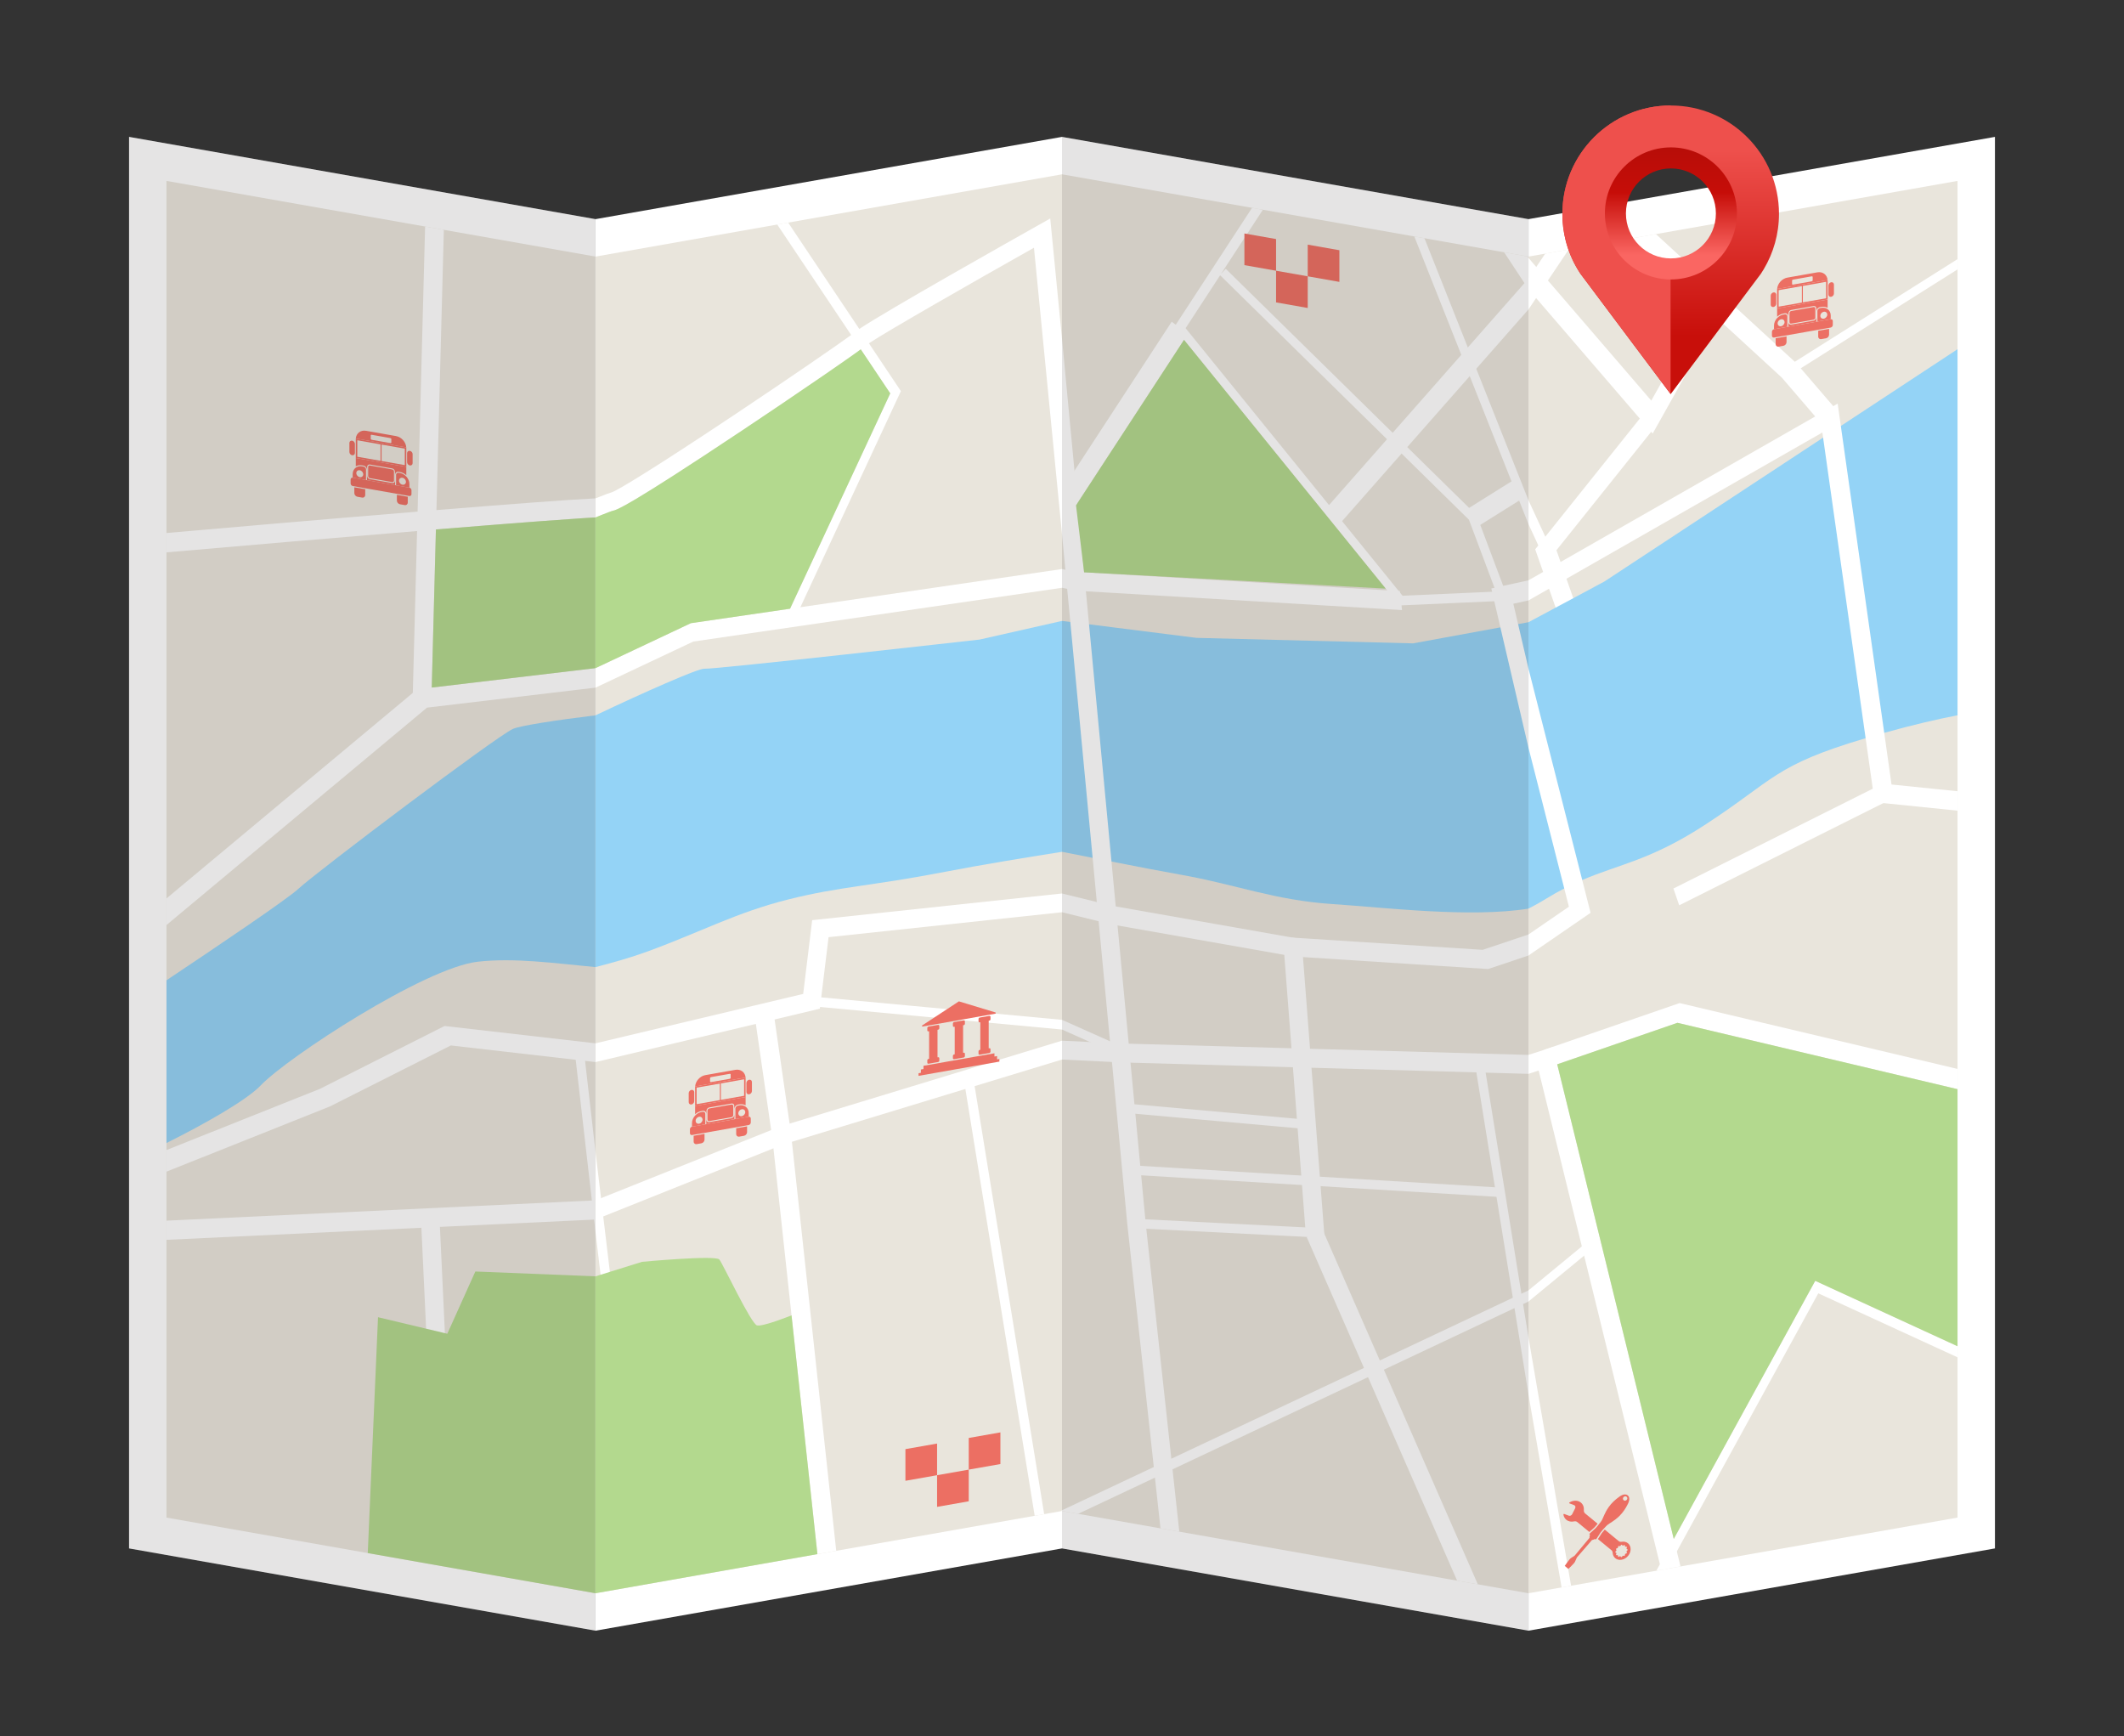 <?xml version="1.0" encoding="utf-8"?>
<!-- Generator: Adobe Illustrator 21.1.0, SVG Export Plug-In . SVG Version: 6.00 Build 0)  -->
<svg version="1.1" id="Ñëîé_1" xmlns="http://www.w3.org/2000/svg" xmlns:xlink="http://www.w3.org/1999/xlink" x="0px" y="0px"
	 viewBox="0 0 941 769.063" enable-background="new 0 0 941 769.063" xml:space="preserve">
<rect x="0" y="0" width="941" height="769.063" fill="#333333" stroke="none"/>
<g>
	<g>
		<polygon fill="#FFFFFF" points="263.837,97.073 263.837,722.335 57.175,685.894 57.175,60.633 		"/>
		<g>
			<polygon fill="#E9E5DC" points="263.837,113.656 263.837,705.752 73.757,672.236 73.757,80.14 			"/>
			<g>
				<polygon fill="#FFFFFF" points="263.837,510.283 263.837,545.877 263.191,540.241 262.22,531.787 255.057,469.45 
					254.584,465.362 258.705,465.599 259.202,469.924 				"/>
			</g>
			<g>
				<polygon fill="#FFFFFF" points="189.791,610.121 186.319,535.953 194.602,537.023 198.073,611.192 				"/>
			</g>
			<g>
				<polygon fill="#FFFFFF" points="191.279,304.565 263.837,295.959 263.837,304.598 189.182,313.456 73.757,409.755 
					73.757,397.973 182.889,306.924 184.796,305.337 				"/>
			</g>
			<g>
				<polygon fill="#FFFFFF" points="196.636,101.806 191.13,310.234 182.847,308.558 188.336,100.342 				"/>
			</g>
			<g>
				<path fill="#FFFFFF" d="M262.22,531.787l-188.463,8.922v8.49l112.937-5.342l8.208-0.393l68.288-3.224l0.647-0.035v-8.49
					L262.22,531.787z M198.087,454.604l-1.136-0.126l-55.196,27.836l-67.998,27.112v9.568l72.268-28.822l0.133-0.051l53.579-27.018
					l55.32,6.347l4.146,0.474l4.635,0.535v-8.308L198.087,454.604z"/>
			</g>
			<path fill="#94D3F6" d="M227.247,322.88c3.258-1.457,19.302-3.909,36.59-6.018v111.527c-17.702-1.67-36.034-4.256-52.269-2.376
				c-23.514,2.727-84.265,42.385-96.022,54.748c-6.31,6.632-25.305,17.336-41.789,25.548v-72.077
				c23.448-15.649,53.479-35.94,58.446-40.529C140.528,386.009,219.901,326.17,227.247,322.88z"/>
			<path fill="#B3D98E" d="M263.837,565.37v140.381l-100.906-17.793c2.081-47.076,4.544-104.483,4.544-104.483l21.3,5.083
				l8.333,1.983l1.069,0.255l12.412-27.569L263.837,565.37z"/>
			<g>
				<path fill="#FFFFFF" d="M193.361,225.948c30.612-2.488,57.725-4.564,70.477-5.192v8.449c-1.119,0.06-2.346,0.133-3.681,0.213
					c-0.29,0.023-0.589,0.037-0.896,0.058c-0.605,0.034-1.227,0.082-1.874,0.126c-0.323,0.018-0.655,0.042-0.987,0.067
					c-4.328,0.281-9.469,0.652-15.264,1.081c-0.871,0.07-1.758,0.138-2.662,0.202c-0.912,0.063-1.849,0.138-2.802,0.211
					c-0.63,0.046-1.26,0.093-1.907,0.145c-3.706,0.275-7.628,0.579-11.732,0.908c-1.542,0.126-3.118,0.246-4.718,0.37
					c-1.161,0.094-2.33,0.186-3.516,0.284c-0.008-0.001-0.017-0.003-0.017-0.003c-6.55,0.52-13.465,1.083-20.654,1.673
					c-2.744,0.221-5.53,0.451-8.349,0.692c-35.479,2.914-76.248,6.405-111.022,9.444v-8.573c24.924-2.18,70.261-6.117,111.245-9.471
					C187.814,226.396,190.6,226.166,193.361,225.948z"/>
			</g>
			<path fill="#B3D98E" d="M260.156,229.418c1.335-0.08,2.562-0.154,3.681-0.213v66.754l-72.558,8.606l1.849-70.026v-0.008
				c7.189-0.581,14.104-1.145,20.654-1.665c0,0,0.008,0.001,0.017,0.003c1.186-0.098,2.355-0.19,3.516-0.284
				c1.6-0.124,3.176-0.253,4.718-0.37c4.104-0.329,8.026-0.633,11.732-0.908c0.647-0.052,1.277-0.098,1.907-0.145
				c0.953-0.072,1.89-0.148,2.802-0.211c0.904-0.065,1.791-0.132,2.662-0.202c5.796-0.429,10.936-0.799,15.264-1.081
				c0.332-0.024,0.663-0.049,0.987-0.067c0.647-0.043,1.269-0.091,1.874-0.126C259.567,229.455,259.866,229.441,260.156,229.418z"/>
		</g>
	</g>
	<g>
		<polygon fill="#FFFFFF" points="470.5,60.633 470.5,685.894 263.837,722.335 263.837,97.073 		"/>
		<g>
			<polygon fill="#E9E5DC" points="470.5,77.216 470.5,669.312 263.837,705.752 263.837,113.656 			"/>
			<g>
				<polygon fill="#FFFFFF" points="370.473,686.949 362.14,688.419 342.174,504.214 334.339,449.861 342.547,447.261 
					350.408,501.817 				"/>
			</g>
			<g>
				<polygon fill="#FFFFFF" points="273.397,590.143 269.285,591.357 266.084,564.676 263.837,545.877 263.837,510.283 
					266.283,530.737 267.253,538.841 270.197,563.387 				"/>
			</g>
			<g>
				<polygon fill="#FFFFFF" points="363.831,441.793 470.5,451.755 470.5,456.05 363.309,446.047 358.989,445.64 360.067,441.445 
									"/>
			</g>
			<g>
				<polygon fill="#FFFFFF" points="462.598,670.705 458.403,671.445 427.053,478.452 431.141,477.085 				"/>
			</g>
			<g>
				<polygon fill="#FFFFFF" points="470.019,669.398 470.5,668.998 470.5,669.313 				"/>
			</g>
			<g>
				<polygon fill="#FFFFFF" points="470.5,216.952 470.5,219.124 469.555,218.735 				"/>
			</g>
			<g>
				<polygon fill="#FFFFFF" points="470.5,252.066 470.5,260.365 307.151,284.185 263.837,304.599 263.837,295.96 306.082,276.049 
					350.018,269.637 354.595,268.971 				"/>
			</g>
			<g>
				<polygon fill="#FFFFFF" points="399.128,173.254 351.079,276.53 347.381,275.308 394.402,174.253 344.347,99.46 349.18,98.608 
									"/>
			</g>
			<g>
				<path fill="#FFFFFF" d="M349.819,497.725l-4.055,1.237l-0.191,0.058l-3.922,1.57l-75.369,30.146l-2.446,0.978v8.49l3.416-1.365
					l75.402-30.16l4.353-1.738l3.831-1.165l76.853-23.401l4.104-1.254L470.5,469.34v-8.366L349.819,497.725z M359.818,407.601
					l-3.98,32.665l-92.001,21.885v8.308l71.032-16.903l8.3-1.969l20.049-4.77l0.091-0.771l0.522-4.254l3.25-26.658L470.5,404.087
					v-8.308L359.818,407.601z"/>
			</g>
			<path fill="#94D3F6" d="M470.5,275.041v102.282c-17.362,2.746-35.446,5.703-51.199,8.746
				c-33.804,6.533-47.029,6.576-70.07,12.355c-23.034,5.778-38.207,14.174-62.21,22.992c-7.429,2.728-15.24,4.918-23.183,6.973
				V316.862c21.74-10.326,45.445-20.79,48.173-20.633c4.892,0.282,121.991-12.929,121.991-12.929L470.5,275.041z"/>
			<path fill="#B3D98E" d="M362.14,688.419l-98.303,17.333V565.372l2.247-0.695l4.112-1.289l14.212-4.438
				c0,0,32.66-3.072,34.293-1.022c1.633,2.05,14.046,28.484,16.657,29.167c2.612,0.684,15.314-4.441,15.314-4.441L362.14,688.419z"
				/>
			<g>
				<path fill="#FFFFFF" d="M470.5,150.057v86.537l-12.421-126.857c-26.69,15.037-64.598,36.687-73.13,42.329
					c-0.705,0.464-1.211,0.819-1.492,1.051c-0.357,0.312-1.078,0.87-2.106,1.632l-0.008,0.001c-0.042,0.032-0.083,0.064-0.133,0.098
					c-0.141,0.108-0.282,0.207-0.431,0.316c-0.589,0.435-1.269,0.92-2.023,1.46c-0.191,0.133-0.381,0.274-0.58,0.409
					c-0.987,0.705-2.089,1.48-3.292,2.322c-0.232,0.165-0.473,0.332-0.713,0.499c-2.487,1.74-5.356,3.73-8.507,5.895
					c-0.315,0.213-0.63,0.434-0.953,0.657c-5.472,3.759-11.716,8.011-18.133,12.343c-0.987,0.671-1.982,1.344-2.977,2.009
					c-4.975,3.356-10.008,6.731-14.825,9.944c-50.909,33.925-55.602,35.242-57.327,35.563c-0.108,0.027-0.249,0.069-0.406,0.13
					c-0.083,0.023-0.174,0.056-0.265,0.088c-0.207,0.07-0.456,0.155-0.73,0.261c-0.1,0.034-0.207,0.078-0.323,0.115
					c-0.721,0.268-1.617,0.617-2.678,1.044c-0.207,0.078-0.414,0.164-0.638,0.254c-0.323,0.132-0.655,0.265-1.012,0.41
					c-0.489,0.194-1.012,0.411-1.559,0.64v-8.449c3.772-1.519,6.285-2.46,7.263-2.715c2.661-0.901,18.639-10.542,55.005-34.797
					c25.098-16.747,45.113-30.557,50.984-34.851c0.821-0.601,1.368-1.021,1.609-1.229c0.365-0.321,1.045-0.814,1.998-1.455
					c12.072-8.098,67.699-39.423,79.489-46.054l5.099-2.864L470.5,150.057z"/>
			</g>
			<path fill="#B3D98E" d="M394.402,174.254l-44.384,95.383l-43.936,6.412l-42.245,19.911v-66.754
				c0.547-0.229,1.069-0.446,1.559-0.64c0.357-0.146,0.688-0.279,1.012-0.41c0.216-0.088,0.431-0.167,0.638-0.254
				c1.061-0.428,1.957-0.776,2.678-1.044c0.108-0.036,0.216-0.079,0.323-0.115c0.274-0.106,0.522-0.192,0.73-0.261
				c0.091-0.033,0.182-0.065,0.265-0.088c0.158-0.061,0.298-0.102,0.406-0.13c1.725-0.321,6.418-1.637,57.327-35.563
				c4.817-3.212,9.85-6.587,14.825-9.944c0.995-0.665,1.99-1.338,2.977-2.009c6.418-4.332,12.661-8.584,18.133-12.343
				c0.323-0.223,0.638-0.444,0.953-0.657c3.151-2.164,6.02-4.154,8.507-5.895c0.24-0.167,0.481-0.333,0.713-0.499
				c1.202-0.842,2.305-1.617,3.292-2.322c0.199-0.135,0.39-0.276,0.58-0.409c0.754-0.539,1.434-1.024,2.023-1.46
				c0.149-0.109,0.298-0.21,0.431-0.316c0.05-0.034,0.091-0.066,0.133-0.098l0.008-0.001L394.402,174.254z"/>
		</g>
	</g>
	<g>
		<polygon fill="#FFFFFF" points="677.163,97.073 677.163,722.335 470.5,685.894 470.5,60.633 		"/>
		<g>
			<polygon fill="#E9E5DC" points="677.163,113.656 677.163,705.752 470.5,669.312 470.5,77.216 			"/>
			<g>
				<polygon fill="#FFFFFF" points="501.495,520.376 501.017,516.174 665.337,526.107 665.815,530.309 				"/>
			</g>
			<g>
				<polygon fill="#FFFFFF" points="498.844,492.989 498.484,488.796 578.841,495.966 579.201,500.159 				"/>
			</g>
			<g>
				<polygon fill="#FFFFFF" points="499.205,464.56 498.127,468.374 492.182,465.726 482.879,461.573 470.5,456.049 470.5,451.754 
					491.759,461.24 493.674,462.092 				"/>
			</g>
			<g>
				<polygon fill="#FFFFFF" points="677.163,592.442 677.163,617.697 670.969,579.443 670.231,574.861 662.993,530.138 
					662.313,525.922 654.079,475.02 653.4,470.846 657.495,470.888 658.184,475.139 674.029,573.068 674.766,577.65 				"/>
			</g>
			<g>
				<polygon fill="#FFFFFF" points="654.726,701.795 645.548,700.176 578.868,547.897 586.355,545.66 				"/>
			</g>
			<g>
				<polygon fill="#FFFFFF" points="677.163,571.589 677.163,576.522 674.766,577.65 670.969,579.443 613.095,606.724 
					606.072,610.029 519.461,650.865 511.675,654.533 477.647,670.572 470.5,669.312 470.5,668.997 511.169,649.834 
					518.946,646.164 604.281,605.941 611.304,602.635 670.231,574.861 674.029,573.068 				"/>
			</g>
			<g>
				<path fill="#FFFFFF" d="M661.036,262.13l-39.674,1.752l-1.094-1.354l0.638,5.618l41.109-1.814L661.036,262.13z M661.036,262.13
					l-39.674,1.752l-1.094-1.354l0.638,5.618l41.109-1.814L661.036,262.13z M665.961,259.516l-10.149-27.004l-1.584-4.226
					l-3.366-3.305l-27.411-26.93L617,191.716l-73.943-72.637l-2.106,2.249L559.5,92.909l-4.809-0.848l-33.796,51.799l-0.788,1.204
					l4.453,5.486l43.09,53.134l8.98,11.077l37.278,45.966l0.622,0.773l4.626,5.699l0.813,0.989l0.937-0.042l41.109-1.814
					l6.401-0.281L665.961,259.516z M661.036,262.13l-39.674,1.752l-1.094-1.354l-0.008-0.018l-0.58-0.708l-25.106-30.951
					l-5.771-7.112l-63.545-78.357l15.298-23.445l73.934,72.635l6.451,6.336l29.849,29.325l11.309,30.127l0.638,1.696L661.036,262.13
					z M661.036,262.13l-39.674,1.752l-1.094-1.354l0.638,5.618l41.109-1.814L661.036,262.13z"/>
			</g>
			<g>
				<polygon fill="#FFFFFF" points="526.259,147.948 524.56,150.55 524.552,150.557 477.39,222.809 477.39,222.817 476.71,223.85 
					470.5,219.123 470.5,216.951 476.03,208.482 519.104,142.499 520.895,143.86 				"/>
			</g>
			<g>
				<polygon fill="#FFFFFF" points="621.146,270.237 481.088,261.916 476.752,261.657 476.445,261.595 472.797,260.844 
					470.5,260.364 470.5,252.064 471.992,252.377 476.395,253.286 480.292,253.517 614.53,261.5 619.678,261.803 620.184,261.834 
					620.259,262.51 620.267,262.528 620.906,268.146 				"/>
			</g>
			<g>
				<polygon fill="#FFFFFF" points="677.163,123.39 677.163,137.063 654.03,163.338 651.144,166.619 623.451,198.052 
					620.939,200.909 594.572,230.851 593.71,231.835 587.118,225.648 588.801,223.74 614.488,194.573 617,191.716 647.405,157.195 
					647.405,157.187 650.29,153.915 675.388,125.407 				"/>
			</g>
			<g>
				<polygon fill="#FFFFFF" points="677.163,114.245 677.163,128.091 675.388,125.407 666.375,111.754 676.723,113.579 				"/>
			</g>
			<g>
				<polygon fill="#FFFFFF" points="677.163,221.602 677.163,232.156 673.025,221.743 669.642,213.228 669.642,213.22 
					651.144,166.619 647.405,157.195 647.405,157.187 626.577,104.736 631.079,105.53 650.29,153.915 654.03,163.338 				"/>
			</g>
			<g>
				<polygon fill="#FFFFFF" points="655.104,232.95 649.917,225.567 670.157,212.905 675.344,220.288 				"/>
			</g>
			<g>
				<path fill="#FFFFFF" d="M580.386,464.571l-3.126-40.615l-0.613-7.927l-84.033-14.817l-6.691-1.644l-15.422-3.789v8.308
					l16.226,3.989l5.456,1.344l0.141,0.033l76.654,13.516l3.192,41.373l-72.11-2.027l-4.237-0.117l-2.148-0.105l-1.841-0.084
					l-8.955-0.435l-12.379-0.599v8.366l22.13,1.066l4.328,0.208l3.897,0.107l71.953,2.016l1.758,22.846l0.323,4.186l1.617,20.972
					l0.323,4.186l1.443,18.769l0.207,2.682l4.121,0.403l0.008,0.001l0.912,0.086l3.225,0.32l-0.058-0.773l-1.617-20.989
					l-0.323-4.186l-3.714-48.272l73.047,2.052l4.104,0.118l18.979,0.536v-8.391L580.386,464.571z"/>
			</g>
			<g>
				<polygon fill="#FFFFFF" points="503.759,544.1 503.243,539.896 583.157,543.945 583.674,548.15 				"/>
			</g>
			<path fill="#94D3F6" d="M677.163,275.62v126.866c-25.803,4.148-63.354-0.475-86.744-2.013
				c-25.844-1.697-42.75-8.682-67.741-13.089c-8.291-1.462-18.747-3.496-30.255-5.749c-2.728-0.539-5.514-1.088-8.349-1.646
				c-4.436-0.873-8.98-1.766-13.573-2.667V275.04l3.681,0.458l8.291,1.047l47.551,6.005l96.031,2.439l38.663-7.087l7.844-1.444
				L677.163,275.62z"/>
			<g>
				<polygon fill="#FFFFFF" points="522.47,678.475 514.129,677.005 511.675,654.533 511.169,649.834 499.379,541.733 
					492.63,470.406 492.182,465.726 491.834,462.008 491.759,461.24 486.726,408.076 485.922,399.568 484.073,379.989 
					474.181,275.498 472.797,260.844 471.992,252.377 470.5,236.593 470.5,150.056 476.03,208.482 477.39,222.809 477.39,222.817 
					480.292,253.518 481.088,261.916 482.473,276.546 492.422,381.636 494.305,401.51 495.1,409.942 500.059,462.314 
					500.855,470.721 502.596,489.161 502.994,493.36 505.175,516.43 505.572,520.621 507.421,540.109 507.629,542.326 
					507.844,544.304 518.946,646.164 519.461,650.865 				"/>
			</g>
			<g>
				<polygon fill="#FFFFFF" points="656.849,420.744 677.163,413.945 677.163,423.256 659.278,429.248 577.26,423.956 
					573.272,423.701 572.351,415.305 572.65,415.325 				"/>
				<polygon fill="#FFFFFF" points="677.163,265.969 670.455,267.439 672.561,276.458 677.163,296.174 677.163,331.222 
					664.717,277.903 662.014,266.332 661.036,262.13 660.696,260.669 662.097,260.361 665.961,259.516 677.163,257.064 				"/>
			</g>
			<polygon fill="#B3D98E" points="476.709,223.849 524.556,150.555 613.914,260.727 480.292,253.516 			"/>
		</g>
	</g>
	<g>
		<polygon fill="#FFFFFF" points="883.825,60.633 883.825,685.894 677.163,722.335 677.163,97.073 		"/>
		<g>
			<polygon fill="#E9E5DC" points="867.242,80.14 867.242,672.236 677.163,705.752 677.163,113.656 			"/>
			<g>
				<g>
					<polygon fill="#FFFFFF" points="867.242,482.462 743.154,453.068 685.537,472.953 684.161,465.012 744.124,444.324 
						867.242,473.49 					"/>
				</g>
			</g>
			<g>
				<polygon fill="#FFFFFF" points="696.034,702.424 691.83,703.166 677.163,617.697 677.163,592.442 				"/>
			</g>
			<g>
				<polygon fill="#FFFFFF" points="706.033,552.735 701.821,556.205 677.163,576.522 677.163,571.589 700.81,552.105 
					703.778,549.658 				"/>
			</g>
			<g>
				<polygon fill="#FFFFFF" points="867.242,596.327 867.242,601.236 805.555,572.895 738.668,694.906 733.818,695.761 
					804.203,567.362 				"/>
			</g>
			<g>
				<polygon fill="#FFFFFF" points="743.938,401.015 741.38,393.58 832.997,347.712 835.555,355.148 				"/>
			</g>
			<g>
				<polygon fill="#FFFFFF" points="695.006,110.51 685.777,124.251 680.545,132.03 677.163,137.063 677.163,123.39 
					680.612,118.255 684.583,112.348 				"/>
			</g>
			<g>
				<polygon fill="#FFFFFF" points="787.007,94.288 765.366,132.877 760.823,140.992 732.193,192.04 731.529,191.27 726.48,185.411 
					726.48,185.403 680.545,132.03 677.163,128.091 677.163,114.245 680.612,118.255 685.777,124.251 731.571,177.458 
					755.01,135.649 759.562,127.533 777.24,96.01 				"/>
			</g>
			<g>
				<polygon fill="#FFFFFF" points="690.709,273.447 680.14,243.329 728.847,182.456 734.913,187.038 689.554,243.729 
					698.581,269.457 				"/>
			</g>
			<g>
				<polygon fill="#FFFFFF" points="814.086,182.118 807.437,188.249 789.453,167.317 722.417,105.676 733.635,103.697 
					795.854,160.898 				"/>
			</g>
			<g>
				<polygon fill="#FFFFFF" points="867.242,114.789 867.242,119.341 793.516,165.838 791.799,162.368 				"/>
			</g>
			<g>
				<polygon fill="#FFFFFF" points="686.756,242.38 682.942,244.677 681.524,241.602 677.163,232.157 677.163,221.602 
					684.617,237.741 				"/>
			</g>
			<g>
				<path fill="#FFFFFF" d="M742.888,687.214v-0.008l-1.36-5.515l-51.63-210.244l-1.89-7.685l-3.59,1.164l-0.182,0.057l-0.075,0.03
					l-6.998,2.27v8.391l4.519-1.468l19.128,77.899l1.011,4.1l33.564,136.694l0.614,2.479l8.523-1.503L742.888,687.214z"/>
			</g>
			<path fill="#94D3F6" d="M867.242,154.688v162.155c-8.698,1.683-19.518,4.163-32.469,7.773c-2.222,0.624-4.51,1.276-6.865,1.965
				c-0.464,0.14-0.92,0.27-1.376,0.409c-40.744,12.093-40.13,18.17-71.132,38.353c-24.12,15.703-37.8,17.369-54.425,24.463
				c-2.57,1.092-5.207,2.311-7.96,3.742c-2.604,1.346-5.315,2.869-8.167,4.632c-2.413,1.487-4.983,2.927-7.686,4.307V275.62
				l12.047-6.461l7.802-4.178l13.797-7.399l96.885-63.722l7.852-5.165L867.242,154.688z"/>
			<g>
				<polygon fill="#FFFFFF" points="700.975,389.805 704.673,404.343 677.163,423.256 677.163,413.945 695.072,401.633 
					693.016,393.547 677.163,331.222 677.163,296.174 				"/>
				<polygon fill="#FFFFFF" points="867.242,350.489 867.242,359.087 834.367,355.738 830.545,355.351 829.699,349.364 
					826.532,326.989 807.694,193.859 807.37,191.578 693.986,256.361 686.258,260.775 677.163,265.969 677.163,257.064 
					683.655,253.357 691.382,248.943 804.195,184.477 812.188,179.909 814.144,178.792 815.546,188.694 834.773,324.615 
					838.007,347.51 				"/>
			</g>
			<polygon fill="#B3D98E" points="867.242,482.462 867.242,596.327 804.203,567.362 741.529,681.691 689.898,471.446 
				743.154,453.068 			"/>
		</g>
	</g>
	<g>
		<g>
			<path fill="#EC6F63" d="M693.923,673.198c0.952,0.784,2.219,1.004,3.465,0.721c0.523-0.119,1.031-0.004,1.402,0.302l5.347,4.404
				c0.049-0.046,0.292-0.264,0.604-0.544c0.587-0.528,1.475-1.326,1.719-1.554c0.162-0.151,0.745-0.828,1.339-1.569l-5.546-4.568
				c-0.391-0.322-0.6-0.826-0.551-1.385c0.117-1.354-0.343-2.646-1.372-3.458c-1.367-1.079-3.354-1.028-5.004-0.017
				c-0.173,0.106-0.183,0.349-0.018,0.411l2.087,0.785c0.532,0.2,0.725,0.835,0.431,1.419l-1.287,2.557
				c-0.294,0.584-0.963,0.895-1.495,0.695l-2.066-0.777c-0.167-0.063-0.365,0.113-0.335,0.295
				C692.788,671.807,693.215,672.615,693.923,673.198z"/>
			<path fill="#EC6F63" d="M718.43,682.946c-0.495,0.088-0.968-0.029-1.318-0.318l-6.155-5.07c-0.636,0.707-1.21,1.391-1.332,1.574
				c-0.215,0.322-1.043,1.617-1.441,2.24l-0.245,0.383l5.977,4.923c0.327,0.27,0.526,0.671,0.547,1.13
				c0.043,0.95,0.43,1.826,1.161,2.428c1.577,1.299,4.149,0.823,5.697-1.073c1.457-1.784,1.458-4.218,0.003-5.49
				C720.536,682.985,719.483,682.758,718.43,682.946z M721.077,686.654l-0.427,0.465c-0.049,0.054-0.068,0.126-0.048,0.186
				l0.175,0.52c0.031,0.091-0.028,0.202-0.126,0.241l-0.565,0.223c-0.065,0.026-0.116,0.086-0.13,0.153l-0.124,0.587
				c-0.021,0.102-0.123,0.178-0.219,0.165l-0.551-0.078c-0.064-0.009-0.133,0.022-0.178,0.079l-0.389,0.496
				c-0.068,0.086-0.185,0.107-0.253,0.044l-0.389-0.359c-0.045-0.041-0.115-0.048-0.178-0.016l-0.551,0.273
				c-0.096,0.047-0.197,0.007-0.219-0.088l-0.124-0.543c-0.014-0.063-0.065-0.105-0.13-0.107l-0.565-0.024
				c-0.098-0.004-0.157-0.095-0.126-0.196l0.175-0.582c0.02-0.067,0.002-0.134-0.048-0.17l-0.427-0.314
				c-0.074-0.055-0.074-0.172,0-0.253l0.427-0.465c0.049-0.054,0.068-0.126,0.048-0.186l-0.175-0.52
				c-0.031-0.091,0.028-0.202,0.126-0.241l0.565-0.223c0.065-0.026,0.116-0.086,0.13-0.153l0.124-0.587
				c0.021-0.102,0.123-0.178,0.219-0.165l0.551,0.078c0.064,0.009,0.133-0.022,0.178-0.079l0.389-0.496
				c0.068-0.086,0.185-0.107,0.253-0.045l0.389,0.359c0.045,0.041,0.114,0.048,0.178,0.016l0.551-0.273
				c0.096-0.047,0.197-0.007,0.219,0.088l0.124,0.543c0.014,0.063,0.065,0.105,0.13,0.107l0.565,0.024
				c0.098,0.004,0.157,0.095,0.126,0.196l-0.175,0.582c-0.02,0.067-0.002,0.133,0.048,0.17l0.427,0.314
				C721.152,686.457,721.152,686.574,721.077,686.654z"/>
		</g>
		<path fill="#EC6F63" d="M721.152,662.408c-1.514-1.244-3.735,0.572-3.973,0.754c-0.002,0-0.002-0.002-0.002-0.002
			c-1.449,1.05-3.148,2.519-4.503,4.457c-0.893,1.276-1.502,2.481-1.957,3.488c-0.469,1.038-0.777,1.868-1.066,2.349
			c-0.046,0.078-0.337,0.509-0.436,0.645c-0.773,1.068-2.053,2.591-2.361,2.878c-0.378,0.353-2.168,1.956-2.337,2.111
			c-0.171,0.153-0.344,0.405-0.351,0.502c-0.01,0.122,0.238,0.29,0.219,0.428c-0.019,0.131-0.101,0.437-0.166,0.655
			c-0.067,0.221-0.113,0.314,0.032,0.478l-6.62,7.94l-0.094,0.057c-1.608,0.988-2.016,1.394-2.102,1.495
			c-0.507,0.589-1.667,2.225-2.211,2.999l1.618,1.333c0.679-0.664,2.11-2.076,2.61-2.671c0.085-0.102,0.419-0.568,1.124-2.301
			l0.041-0.101l6.771-7.812c0.191,0.109,0.277,0.049,0.484-0.055c0.207-0.102,0.498-0.235,0.626-0.276
			c0.135-0.043,0.347,0.167,0.467,0.137c0.096-0.024,0.318-0.237,0.443-0.427c0.123-0.19,1.41-2.21,1.697-2.638
			c0.233-0.349,1.531-1.858,2.462-2.795c0.118-0.119,0.498-0.478,0.57-0.536c0.428-0.364,1.203-0.809,2.159-1.444
			c0.927-0.621,2.026-1.423,3.143-2.513c1.699-1.655,2.869-3.56,3.663-5.149c0,0-0.002,0-0.002-0.002
			C721.236,666.126,722.637,663.634,721.152,662.408z M720.711,664.37c-0.363,0.427-0.979,0.507-1.379,0.178
			c-0.399-0.329-0.428-0.94-0.065-1.367c0.363-0.427,0.979-0.507,1.379-0.178C721.046,663.332,721.075,663.943,720.711,664.37z"/>
	</g>
	<g>
		<path fill="#EC6F63" d="M809.682,124.049c0.009,0.109,0.013,0.219,0.013,0.33v-0.332L809.682,124.049z M787.322,127.992v0.332
			c0-0.111,0.004-0.222,0.013-0.334L787.322,127.992z"/>
		<path fill="#EC6F63" d="M786.671,149.84v2.566c0,0.76,0.618,1.268,1.377,1.135l2.066-0.364c0.76-0.134,1.377-0.861,1.377-1.62
			v-2.566L786.671,149.84z"/>
		<path fill="#EC6F63" d="M811.988,142.208v1.747c0,0.54-0.438,1.056-0.979,1.151l-25.002,4.409
			c-0.54,0.095-0.979-0.266-0.979-0.806v-1.747c0-0.518,0.403-1.014,0.914-1.138c0.02-0.006,0.042-0.01,0.064-0.014l25.002-4.408
			c0.022-0.004,0.044-0.008,0.066-0.01C811.585,141.338,811.988,141.69,811.988,142.208z"/>
		<path fill="#EC6F63" d="M809.682,124.049l-22.347,3.94c-0.009,0.112-0.013,0.224-0.013,0.334v8.297l22.373-3.945v-8.297
			C809.696,124.269,809.691,124.159,809.682,124.049z M787.987,128.539l10.301-1.816v7.301l-10.301,1.816V128.539z M809.031,132.129
			l-10.301,1.816v-7.3l10.301-1.816V132.129z"/>
		<g>
			<path fill="#EC6F63" d="M812.495,126.031v3.999c0,0.678-0.549,1.324-1.224,1.443l-0.002,0c-0.675,0.119-1.224-0.333-1.224-1.011
				v-3.999c0-0.675,0.549-1.321,1.224-1.44C811.945,124.904,812.495,125.356,812.495,126.031z"/>
		</g>
		<g>
			<path fill="#EC6F63" d="M786.933,130.539v3.999c0,0.678-0.549,1.324-1.224,1.443l-0.002,0c-0.675,0.119-1.225-0.333-1.225-1.011
				v-3.999c0-0.675,0.549-1.321,1.225-1.44C786.383,129.411,786.933,129.863,786.933,130.539z"/>
		</g>
		<path fill="#EC6F63" d="M805.145,120.633l-13.275,2.341c-2.396,0.422-4.367,2.632-4.535,5.016l22.347-3.94
			C809.514,121.725,807.543,120.211,805.145,120.633z M803.068,124.208c0,0.188-0.197,0.376-0.441,0.419l-8.24,1.453
			c-0.241,0.043-0.441-0.075-0.441-0.263v-1.539c0-0.186,0.199-0.374,0.441-0.417l8.24-1.453c0.243-0.043,0.441,0.075,0.441,0.261
			V124.208z"/>
		<path fill="#EC6F63" d="M809.693,136.95c-0.204-0.148-0.427-0.27-0.664-0.368c-0.618-0.259-1.34-0.342-2.108-0.206l-0.62,0.109
			c-0.164,0.029-0.321,0.092-0.461,0.181c-0.372,0.232-0.638,0.642-0.664,1.072c-0.004,0.027-0.004,0.052-0.004,0.078v4.615
			l5.837-1.029c0.022-0.004,0.044-0.008,0.066-0.009v-1.594C811.075,138.571,810.542,137.563,809.693,136.95z M808,141.162
			c-0.846,0.149-1.534-0.416-1.534-1.264c0-0.25,0.06-0.495,0.166-0.725c0.1-0.212,0.241-0.41,0.412-0.573
			c0.263-0.259,0.596-0.442,0.957-0.505c0.21-0.037,0.412-0.031,0.596,0.014c0.177,0.044,0.341,0.124,0.476,0.233
			c0.009,0.007,0.02,0.014,0.027,0.024c0.206,0.174,0.352,0.416,0.407,0.705c0.02,0.092,0.029,0.185,0.029,0.285
			C809.534,140.205,808.845,141.013,808,141.162z"/>
		<path fill="#EC6F63" d="M787.322,136.621v3.705c0.141-0.132,0.287-0.259,0.44-0.376c0.702-0.542,1.509-0.905,2.333-1.05
			l0.62-0.109c0.234-0.041,0.459-0.031,0.667,0.032c0.55,0.161,0.908,0.658,0.908,1.265v4.615l12.44-2.194v-4.615
			c0-0.043,0.001-0.082,0.006-0.124c0.043-0.582,0.396-1.146,0.924-1.476c0.195-0.124,0.418-0.212,0.641-0.251l0.62-0.109
			c0.823-0.145,1.63-0.066,2.334,0.229c0.153,0.063,0.298,0.138,0.438,0.219v-3.704L787.322,136.621z M804.678,140.569
			c0,0.029,0,0.058-0.002,0.085c-0.027,0.421-0.244,0.82-0.56,1.084c-0.186,0.159-0.405,0.268-0.642,0.31l-9.913,1.748
			c-0.241,0.043-0.467,0.007-0.655-0.088c-0.33-0.168-0.551-0.521-0.551-0.966v-3.955c0-0.697,0.54-1.362,1.207-1.479l9.913-1.748
			c0.664-0.117,1.205,0.357,1.205,1.054V140.569z"/>
		<path fill="#EC6F63" d="M791.191,139.256c-0.144-0.043-0.306-0.053-0.476-0.022l-0.62,0.109c-0.768,0.135-1.49,0.473-2.108,0.95
			c-0.237,0.181-0.461,0.385-0.664,0.604c-0.846,0.911-1.38,2.108-1.38,3.332v1.594c0.02-0.006,0.042-0.01,0.064-0.014l5.839-1.03
			v-4.615C791.846,139.714,791.578,139.37,791.191,139.256z M789.083,144.497c-0.848,0.15-1.535-0.416-1.535-1.264
			c0-0.25,0.06-0.495,0.166-0.725c0.1-0.212,0.241-0.41,0.412-0.573c0.263-0.259,0.596-0.442,0.957-0.505
			c0.21-0.037,0.412-0.031,0.596,0.015c0.177,0.044,0.339,0.124,0.476,0.233c0.009,0.007,0.02,0.014,0.027,0.024
			c0.206,0.174,0.35,0.417,0.407,0.705c0.018,0.092,0.029,0.185,0.029,0.285C790.617,143.54,789.928,144.348,789.083,144.497z"/>
		<path fill="#EC6F63" d="M793.56,143.354c-0.144,0.025-0.284,0.006-0.406-0.055c-0.224-0.114-0.358-0.351-0.358-0.634v-3.955
			c0-0.454,0.342-0.884,0.764-0.958l9.914-1.748c0.42-0.074,0.762,0.235,0.762,0.69v3.955c0,0.016,0.001,0.033-0.001,0.048
			c-0.018,0.276-0.153,0.541-0.362,0.715c-0.124,0.106-0.256,0.17-0.399,0.195L793.56,143.354z"/>
		<path fill="#EC6F63" d="M805.524,146.516v2.566c0,0.76,0.618,1.268,1.377,1.134l2.066-0.364c0.76-0.134,1.377-0.861,1.377-1.62
			v-2.566L805.524,146.516z"/>
	</g>
	<g>
		<path fill="#EC6F63" d="M330.317,477.312c0.009,0.109,0.013,0.219,0.013,0.33v-0.332L330.317,477.312z M307.957,481.254v0.332
			c0-0.111,0.004-0.222,0.013-0.335L307.957,481.254z"/>
		<path fill="#EC6F63" d="M307.306,503.103v2.566c0,0.759,0.618,1.268,1.377,1.134l2.066-0.364c0.759-0.134,1.377-0.861,1.377-1.62
			v-2.566L307.306,503.103z"/>
		<path fill="#EC6F63" d="M332.623,495.47v1.747c0,0.54-0.439,1.056-0.979,1.151l-25.002,4.409c-0.54,0.095-0.979-0.266-0.979-0.806
			v-1.747c0-0.518,0.403-1.014,0.914-1.138c0.02-0.006,0.042-0.01,0.064-0.014l25.002-4.408c0.022-0.004,0.044-0.008,0.066-0.01
			C332.219,494.6,332.623,494.952,332.623,495.47z"/>
		<path fill="#EC6F63" d="M330.317,477.312l-22.347,3.94c-0.009,0.112-0.013,0.224-0.013,0.335v8.297l22.373-3.945v-8.297
			C330.331,477.531,330.326,477.421,330.317,477.312z M308.622,481.801l10.301-1.816v7.301l-10.301,1.816V481.801z M329.666,485.391
			l-10.301,1.816v-7.301l10.301-1.816V485.391z"/>
		<g>
			<path fill="#EC6F63" d="M333.13,479.294v3.999c0,0.678-0.549,1.324-1.224,1.443l-0.002,0c-0.675,0.119-1.224-0.333-1.224-1.011
				v-3.999c0-0.675,0.549-1.321,1.224-1.44C332.581,478.166,333.13,478.618,333.13,479.294z"/>
		</g>
		<g>
			<path fill="#EC6F63" d="M307.568,483.801v3.999c0,0.678-0.549,1.324-1.225,1.443l-0.002,0c-0.675,0.119-1.225-0.333-1.225-1.011
				v-3.999c0-0.675,0.549-1.321,1.225-1.441C307.018,482.673,307.568,483.125,307.568,483.801z"/>
		</g>
		<path fill="#EC6F63" d="M325.78,473.896l-13.275,2.341c-2.396,0.423-4.367,2.632-4.535,5.016l22.347-3.94
			C330.149,474.987,328.178,473.473,325.78,473.896z M323.703,477.47c0,0.188-0.197,0.376-0.441,0.419l-8.24,1.453
			c-0.241,0.042-0.441-0.075-0.441-0.263v-1.539c0-0.186,0.199-0.374,0.441-0.417l8.24-1.453c0.243-0.043,0.441,0.075,0.441,0.261
			V477.47z"/>
		<path fill="#EC6F63" d="M330.328,490.212c-0.204-0.148-0.427-0.27-0.664-0.368c-0.618-0.259-1.34-0.342-2.108-0.206l-0.62,0.109
			c-0.164,0.029-0.321,0.092-0.461,0.181c-0.372,0.232-0.638,0.642-0.664,1.072c-0.004,0.027-0.004,0.052-0.004,0.078v4.615
			l5.837-1.029c0.022-0.004,0.044-0.008,0.066-0.01v-1.594C331.71,491.833,331.177,490.825,330.328,490.212z M328.635,494.424
			c-0.846,0.149-1.534-0.416-1.534-1.264c0-0.25,0.06-0.496,0.166-0.725c0.1-0.212,0.241-0.41,0.412-0.573
			c0.263-0.259,0.596-0.442,0.957-0.505c0.21-0.037,0.412-0.03,0.596,0.015c0.177,0.044,0.341,0.124,0.476,0.233
			c0.009,0.007,0.02,0.014,0.027,0.024c0.206,0.174,0.352,0.416,0.407,0.705c0.02,0.092,0.029,0.185,0.029,0.285
			C330.169,493.467,329.48,494.275,328.635,494.424z"/>
		<path fill="#EC6F63" d="M307.957,489.883v3.705c0.141-0.132,0.287-0.259,0.44-0.376c0.702-0.542,1.51-0.905,2.333-1.05l0.62-0.109
			c0.234-0.041,0.459-0.031,0.667,0.032c0.551,0.161,0.908,0.658,0.908,1.265v4.615l12.44-2.193v-4.615
			c0-0.043,0.001-0.082,0.006-0.124c0.043-0.582,0.396-1.146,0.925-1.476c0.195-0.124,0.418-0.212,0.641-0.251l0.62-0.109
			c0.823-0.145,1.63-0.066,2.334,0.228c0.153,0.063,0.298,0.138,0.438,0.219v-3.704L307.957,489.883z M325.313,493.831
			c0,0.029,0,0.058-0.002,0.085c-0.027,0.421-0.244,0.82-0.56,1.084c-0.186,0.159-0.405,0.268-0.642,0.31l-9.913,1.748
			c-0.241,0.043-0.467,0.007-0.655-0.088c-0.33-0.168-0.551-0.521-0.551-0.966v-3.955c0-0.697,0.54-1.362,1.207-1.479l9.913-1.748
			c0.664-0.117,1.205,0.357,1.205,1.054V493.831z"/>
		<path fill="#EC6F63" d="M311.826,492.518c-0.144-0.043-0.306-0.052-0.476-0.022l-0.62,0.109c-0.768,0.135-1.49,0.473-2.108,0.95
			c-0.237,0.181-0.461,0.384-0.664,0.604c-0.846,0.911-1.38,2.108-1.38,3.332v1.594c0.02-0.006,0.042-0.01,0.064-0.014l5.839-1.03
			v-4.615C312.481,492.976,312.213,492.632,311.826,492.518z M309.718,497.759c-0.848,0.15-1.534-0.416-1.534-1.264
			c0-0.25,0.06-0.496,0.166-0.725c0.1-0.212,0.241-0.41,0.412-0.573c0.264-0.259,0.596-0.442,0.957-0.505
			c0.21-0.037,0.412-0.031,0.596,0.015c0.177,0.044,0.339,0.124,0.476,0.233c0.009,0.007,0.02,0.014,0.027,0.024
			c0.206,0.174,0.35,0.417,0.407,0.705c0.018,0.092,0.029,0.185,0.029,0.285C311.252,496.802,310.563,497.61,309.718,497.759z"/>
		<path fill="#EC6F63" d="M314.195,496.616c-0.144,0.025-0.284,0.006-0.406-0.055c-0.224-0.114-0.358-0.351-0.358-0.634v-3.955
			c0-0.454,0.342-0.884,0.764-0.959l9.914-1.748c0.42-0.074,0.762,0.235,0.762,0.69v3.955c0,0.016,0.001,0.033-0.001,0.048
			c-0.017,0.276-0.153,0.541-0.362,0.715c-0.124,0.106-0.256,0.17-0.399,0.195L314.195,496.616z"/>
		<path fill="#EC6F63" d="M326.159,499.778v2.566c0,0.76,0.618,1.268,1.377,1.135l2.066-0.364c0.759-0.134,1.377-0.861,1.377-1.62
			v-2.566L326.159,499.778z"/>
	</g>
	<g>
		<polygon fill="#EC6F63" points="415.158,653.463 401.131,655.937 401.131,641.91 415.158,639.437 		"/>
		<polygon fill="#EC6F63" points="429.184,665.017 415.158,667.49 415.158,653.463 429.184,650.99 		"/>
		<polygon fill="#EC6F63" points="443.211,648.517 429.184,650.99 429.184,636.963 443.211,634.49 		"/>
	</g>
	<g>
		<polygon fill="#EC6F63" points="442.764,469.083 441.732,469.265 441.732,468.964 441.732,468.964 441.732,467.799 
			441.732,467.799 441.732,467.799 440.57,468.003 440.57,467.729 440.57,466.564 409.143,472.105 409.143,473.271 409.143,473.545 
			407.981,473.75 407.981,473.75 407.981,473.75 407.981,474.915 407.981,474.915 407.981,475.216 406.948,475.398 406.948,476.564 
			442.764,470.249 442.764,470.249 442.764,469.083 		"/>
		<g>
			<path fill="#EC6F63" d="M438.026,452.157v12.203l0.261-0.046c0.297-0.052,0.535,0.146,0.535,0.442v1.053
				c0,0.296-0.238,0.577-0.535,0.629l-1.234,0.218v0.001l-1.771,0.312v-0.001l-1.234,0.218c-0.296,0.052-0.536-0.145-0.536-0.44
				v-1.053c0-0.296,0.241-0.579,0.536-0.631l0.26-0.046v-12.203l-0.26,0.046c-0.296,0.052-0.536-0.145-0.536-0.44v-1.053
				c0-0.295,0.241-0.579,0.536-0.631l1.234-0.218v0.001l1.769-0.312v-0.001l1.235-0.218c0.297-0.052,0.535,0.146,0.535,0.442v1.053
				c0,0.296-0.238,0.577-0.535,0.629L438.026,452.157z"/>
		</g>
		<g>
			<path fill="#EC6F63" d="M426.685,454.157v12.203l0.261-0.046c0.297-0.052,0.535,0.146,0.535,0.442v1.053
				c0,0.296-0.238,0.577-0.535,0.629l-1.234,0.218v0.001l-1.771,0.312v-0.001l-1.234,0.218c-0.296,0.052-0.536-0.145-0.536-0.44
				v-1.053c0-0.296,0.241-0.579,0.536-0.631l0.26-0.046v-12.203l-0.26,0.046c-0.296,0.052-0.536-0.145-0.536-0.44v-1.053
				c0-0.295,0.241-0.579,0.536-0.631l1.234-0.218v0.001l1.769-0.312v-0.001l1.235-0.218c0.297-0.052,0.535,0.146,0.535,0.442v1.053
				c0,0.296-0.238,0.577-0.535,0.629L426.685,454.157z"/>
		</g>
		<g>
			<path fill="#EC6F63" d="M415.346,456.157v12.203l0.261-0.046c0.297-0.052,0.535,0.146,0.535,0.442v1.053
				c0,0.296-0.238,0.577-0.535,0.629l-1.234,0.218v0.001l-1.771,0.312v-0.001l-1.234,0.218c-0.296,0.052-0.536-0.145-0.536-0.44
				v-1.053c0-0.296,0.241-0.579,0.536-0.631l0.26-0.046v-12.203l-0.26,0.046c-0.296,0.052-0.536-0.145-0.536-0.44v-1.053
				c0-0.296,0.241-0.579,0.536-0.631l1.234-0.218v0.001l1.769-0.312v-0.001l1.236-0.218c0.297-0.052,0.535,0.146,0.535,0.442v1.053
				c0,0.296-0.238,0.577-0.535,0.629L415.346,456.157z"/>
		</g>
		<path fill="#EC6F63" d="M408.635,454.186l16.191-10.622l16.191,4.912c0.274,0.083,0.181,0.511-0.123,0.565l-32.135,5.666
			C408.455,454.761,408.361,454.366,408.635,454.186z"/>
	</g>
	<g>
		<g>
			<g>
				<g>
					<path fill="#EC6F63" d="M179.992,198.183c0.009,0.112,0.013,0.224,0.013,0.335v-0.332L179.992,198.183z M157.632,194.241v0.332
						c0-0.111,0.004-0.221,0.013-0.33L157.632,194.241z"/>
				</g>
			</g>
			<g>
				<path fill="#EC6F63" d="M156.981,215.859v2.566c0,0.76,0.618,1.486,1.377,1.62l2.066,0.364c0.76,0.134,1.377-0.375,1.377-1.135
					v-2.566L156.981,215.859z"/>
			</g>
			<g>
				<path fill="#EC6F63" d="M182.297,217.155v1.747c0,0.54-0.438,0.901-0.979,0.806l-25.002-4.408
					c-0.54-0.095-0.979-0.611-0.979-1.151v-1.747c0-0.518,0.403-0.872,0.915-0.815c0.02,0.001,0.042,0.005,0.064,0.009l25.002,4.408
					c0.022,0.004,0.044,0.008,0.066,0.014C181.894,216.143,182.297,216.637,182.297,217.155z"/>
			</g>
			<g>
				<g>
					<path fill="#EC6F63" d="M179.992,198.183l-22.347-3.94c-0.009,0.109-0.013,0.219-0.013,0.33v8.297l22.373,3.945v-8.297
						C180.005,198.407,180.001,198.296,179.992,198.183z M158.296,195.022l10.301,1.816v7.301l-10.301-1.816V195.022z
						 M179.341,206.033l-10.301-1.816v-7.301l10.301,1.816V206.033z"/>
				</g>
			</g>
			<g>
				<g>
					<path fill="#EC6F63" d="M182.804,201.157v3.999c0,0.678-0.549,1.13-1.225,1.011l-0.002,0c-0.675-0.119-1.225-0.765-1.225-1.443
						v-3.999c0-0.675,0.549-1.128,1.225-1.009C182.255,199.836,182.804,200.482,182.804,201.157z"/>
				</g>
			</g>
			<g>
				<g>
					<path fill="#EC6F63" d="M157.242,196.65v3.999c0,0.678-0.549,1.13-1.225,1.011l-0.002,0c-0.675-0.119-1.225-0.765-1.225-1.443
						v-3.999c0-0.675,0.549-1.128,1.225-1.009C156.693,195.328,157.242,195.974,157.242,196.65z"/>
				</g>
			</g>
			<g>
				<g>
					<path fill="#EC6F63" d="M175.455,193.167l-13.275-2.341c-2.396-0.423-4.367,1.092-4.535,3.416l22.347,3.94
						C179.824,195.8,177.853,193.59,175.455,193.167z M173.378,196.01c0,0.188-0.197,0.306-0.441,0.263l-8.239-1.453
						c-0.241-0.043-0.441-0.23-0.441-0.419v-1.539c0-0.186,0.199-0.304,0.441-0.261l8.239,1.453c0.244,0.043,0.441,0.23,0.441,0.417
						V196.01z"/>
				</g>
			</g>
			<g>
				<g>
					<path fill="#EC6F63" d="M180.003,211.088c-0.204-0.22-0.427-0.421-0.664-0.602c-0.618-0.477-1.34-0.814-2.108-0.95l-0.62-0.109
						c-0.164-0.029-0.321-0.021-0.461,0.018c-0.372,0.101-0.638,0.417-0.664,0.837c-0.004,0.026-0.004,0.05-0.004,0.077v4.615
						l5.837,1.029c0.022,0.004,0.044,0.008,0.066,0.014v-1.594C181.385,213.196,180.851,211.999,180.003,211.088z M178.309,214.702
						c-0.846-0.149-1.535-0.957-1.535-1.805c0-0.25,0.06-0.474,0.166-0.666c0.1-0.177,0.241-0.325,0.412-0.428
						c0.263-0.166,0.596-0.232,0.957-0.168c0.21,0.037,0.412,0.115,0.596,0.225c0.177,0.106,0.341,0.244,0.476,0.401
						c0.009,0.01,0.02,0.021,0.027,0.033c0.206,0.247,0.352,0.54,0.407,0.849c0.02,0.099,0.029,0.195,0.029,0.295
						C179.844,214.286,179.155,214.851,178.309,214.702z"/>
				</g>
			</g>
			<g>
				<g>
					<path fill="#EC6F63" d="M157.632,202.87v3.705c0.141-0.082,0.287-0.158,0.44-0.221c0.702-0.294,1.51-0.373,2.333-0.228
						l0.62,0.109c0.234,0.041,0.459,0.131,0.666,0.267c0.551,0.355,0.908,0.978,0.908,1.585v4.615l12.44,2.193v-4.615
						c0-0.043,0.001-0.081,0.007-0.122c0.043-0.567,0.395-1.007,0.924-1.15c0.195-0.055,0.418-0.064,0.641-0.025l0.62,0.109
						c0.823,0.145,1.63,0.509,2.334,1.052c0.153,0.117,0.298,0.243,0.438,0.373v-3.704L157.632,202.87z M174.988,212.938
						c0,0.029,0,0.058-0.002,0.084c-0.027,0.412-0.244,0.734-0.56,0.887c-0.186,0.093-0.405,0.126-0.642,0.084l-9.914-1.748
						c-0.241-0.043-0.467-0.158-0.655-0.319c-0.33-0.284-0.551-0.715-0.551-1.16v-3.955c0-0.698,0.54-1.171,1.207-1.054l9.914,1.748
						c0.664,0.117,1.205,0.781,1.205,1.479V212.938z"/>
				</g>
			</g>
			<g>
				<g>
					<path fill="#EC6F63" d="M161.5,206.869c-0.144-0.094-0.305-0.16-0.476-0.19l-0.62-0.109c-0.768-0.135-1.49-0.052-2.108,0.206
						c-0.237,0.098-0.461,0.222-0.664,0.37c-0.846,0.613-1.38,1.621-1.38,2.846v1.594c0.02,0.001,0.042,0.005,0.064,0.009
						l5.839,1.03v-4.615C162.156,207.558,161.888,207.119,161.5,206.869z M159.392,211.367c-0.848-0.15-1.535-0.957-1.535-1.805
						c0-0.25,0.06-0.474,0.166-0.666c0.1-0.177,0.241-0.325,0.412-0.428c0.264-0.166,0.596-0.232,0.957-0.168
						c0.21,0.037,0.412,0.115,0.596,0.225c0.177,0.106,0.339,0.243,0.476,0.401c0.009,0.01,0.02,0.021,0.027,0.034
						c0.206,0.247,0.35,0.54,0.407,0.849c0.018,0.098,0.029,0.195,0.029,0.295C160.927,210.951,160.238,211.516,159.392,211.367z"/>
				</g>
			</g>
			<g>
				<path fill="#EC6F63" d="M163.869,211.802c-0.144-0.025-0.284-0.094-0.406-0.199c-0.224-0.193-0.358-0.477-0.358-0.76v-3.955
					c0-0.454,0.342-0.763,0.764-0.689l9.914,1.748c0.42,0.074,0.762,0.504,0.762,0.958v3.955c0,0.017,0.001,0.033-0.001,0.048
					c-0.018,0.27-0.153,0.487-0.362,0.588c-0.124,0.062-0.256,0.079-0.399,0.054L163.869,211.802z"/>
			</g>
			<g>
				<path fill="#EC6F63" d="M175.833,219.184v2.566c0,0.76,0.618,1.486,1.377,1.62l2.066,0.364c0.76,0.134,1.377-0.375,1.377-1.134
					v-2.566L175.833,219.184z"/>
			</g>
		</g>
	</g>
	<g>
		<g>
			<g>
				<polygon fill="#EC6F63" points="565.338,119.923 551.311,117.449 551.311,103.423 565.338,105.896 				"/>
			</g>
			<g>
				<polygon fill="#EC6F63" points="579.365,136.423 565.338,133.949 565.338,119.923 579.365,122.396 				"/>
			</g>
			<g>
				<polygon fill="#EC6F63" points="593.391,124.869 579.365,122.396 579.365,108.369 593.391,110.843 				"/>
			</g>
		</g>
	</g>
	<polygon opacity="0.12" fill="#231F20" points="470.5,60.633 677.163,97.073 677.163,722.335 470.5,685.894 	"/>
	<polygon opacity="0.12" fill="#231F20" points="57.175,60.633 263.837,97.073 263.837,722.335 57.175,685.894 	"/>
</g>
<linearGradient id="SVGID_1_" gradientUnits="userSpaceOnUse" x1="740.16" y1="155.716" x2="740.16" y2="66.651">
	<stop  offset="0.077" style="stop-color:#C80F0A"/>
	<stop  offset="1" style="stop-color:#EE504C"/>
</linearGradient>
<path fill="url(#SVGID_1_)" d="M788.145,94.714c0-26.502-21.483-47.985-47.984-47.985c-26.503,0-47.985,21.483-47.985,47.985
	c0,4.106,0.514,8.09,1.485,11.894c1.145,4.49,2.926,8.723,5.236,12.607h-0.003l0.018,0.028c0.397,0.666,0.809,1.319,1.238,1.964
	l40.011,53.362l39.961-53.294c0.436-0.656,0.855-1.324,1.261-2.002l0.038-0.059h-0.003
	C785.685,112.045,788.145,103.667,788.145,94.714z M740.161,120.101c-14.191,0-25.695-11.504-25.695-25.695
	c0-14.191,11.504-25.695,25.695-25.695c14.191,0,25.695,11.504,25.695,25.695C765.856,108.597,754.352,120.101,740.161,120.101z"/>
<linearGradient id="SVGID_2_" gradientUnits="userSpaceOnUse" x1="716.145" y1="149.704" x2="716.145" y2="62.613">
	<stop  offset="0.403" style="stop-color:#EE504C"/>
	<stop  offset="1" style="stop-color:#EE504C"/>
</linearGradient>
<path fill="url(#SVGID_2_)" d="M740.115,120.1c-14.17-0.025-25.649-11.518-25.649-25.694s11.479-25.669,25.649-25.694V46.729
	c-26.482,0.025-47.939,21.498-47.939,47.985c0,4.106,0.514,8.09,1.485,11.894c1.145,4.49,2.926,8.723,5.236,12.607h-0.003
	l0.018,0.028c0.397,0.666,0.809,1.319,1.238,1.964l39.965,53.301V120.1z"/>
<linearGradient id="SVGID_3_" gradientUnits="userSpaceOnUse" x1="740.265" y1="123.786" x2="740.265" y2="65.29">
	<stop  offset="0.186" style="stop-color:#FA6662"/>
	<stop  offset="0.659" style="stop-color:#C60D08"/>
	<stop  offset="1" style="stop-color:#B70D08"/>
</linearGradient>
<path fill="url(#SVGID_3_)" d="M740.265,65.29c-16.153,0-29.248,13.095-29.248,29.248s13.095,29.248,29.248,29.248
	c16.153,0,29.248-13.095,29.248-29.248S756.418,65.29,740.265,65.29z M740.265,114.468c-11.007,0-19.93-8.923-19.93-19.93
	s8.923-19.93,19.93-19.93c11.007,0,19.93,8.923,19.93,19.93S751.272,114.468,740.265,114.468z"/>
</svg>
